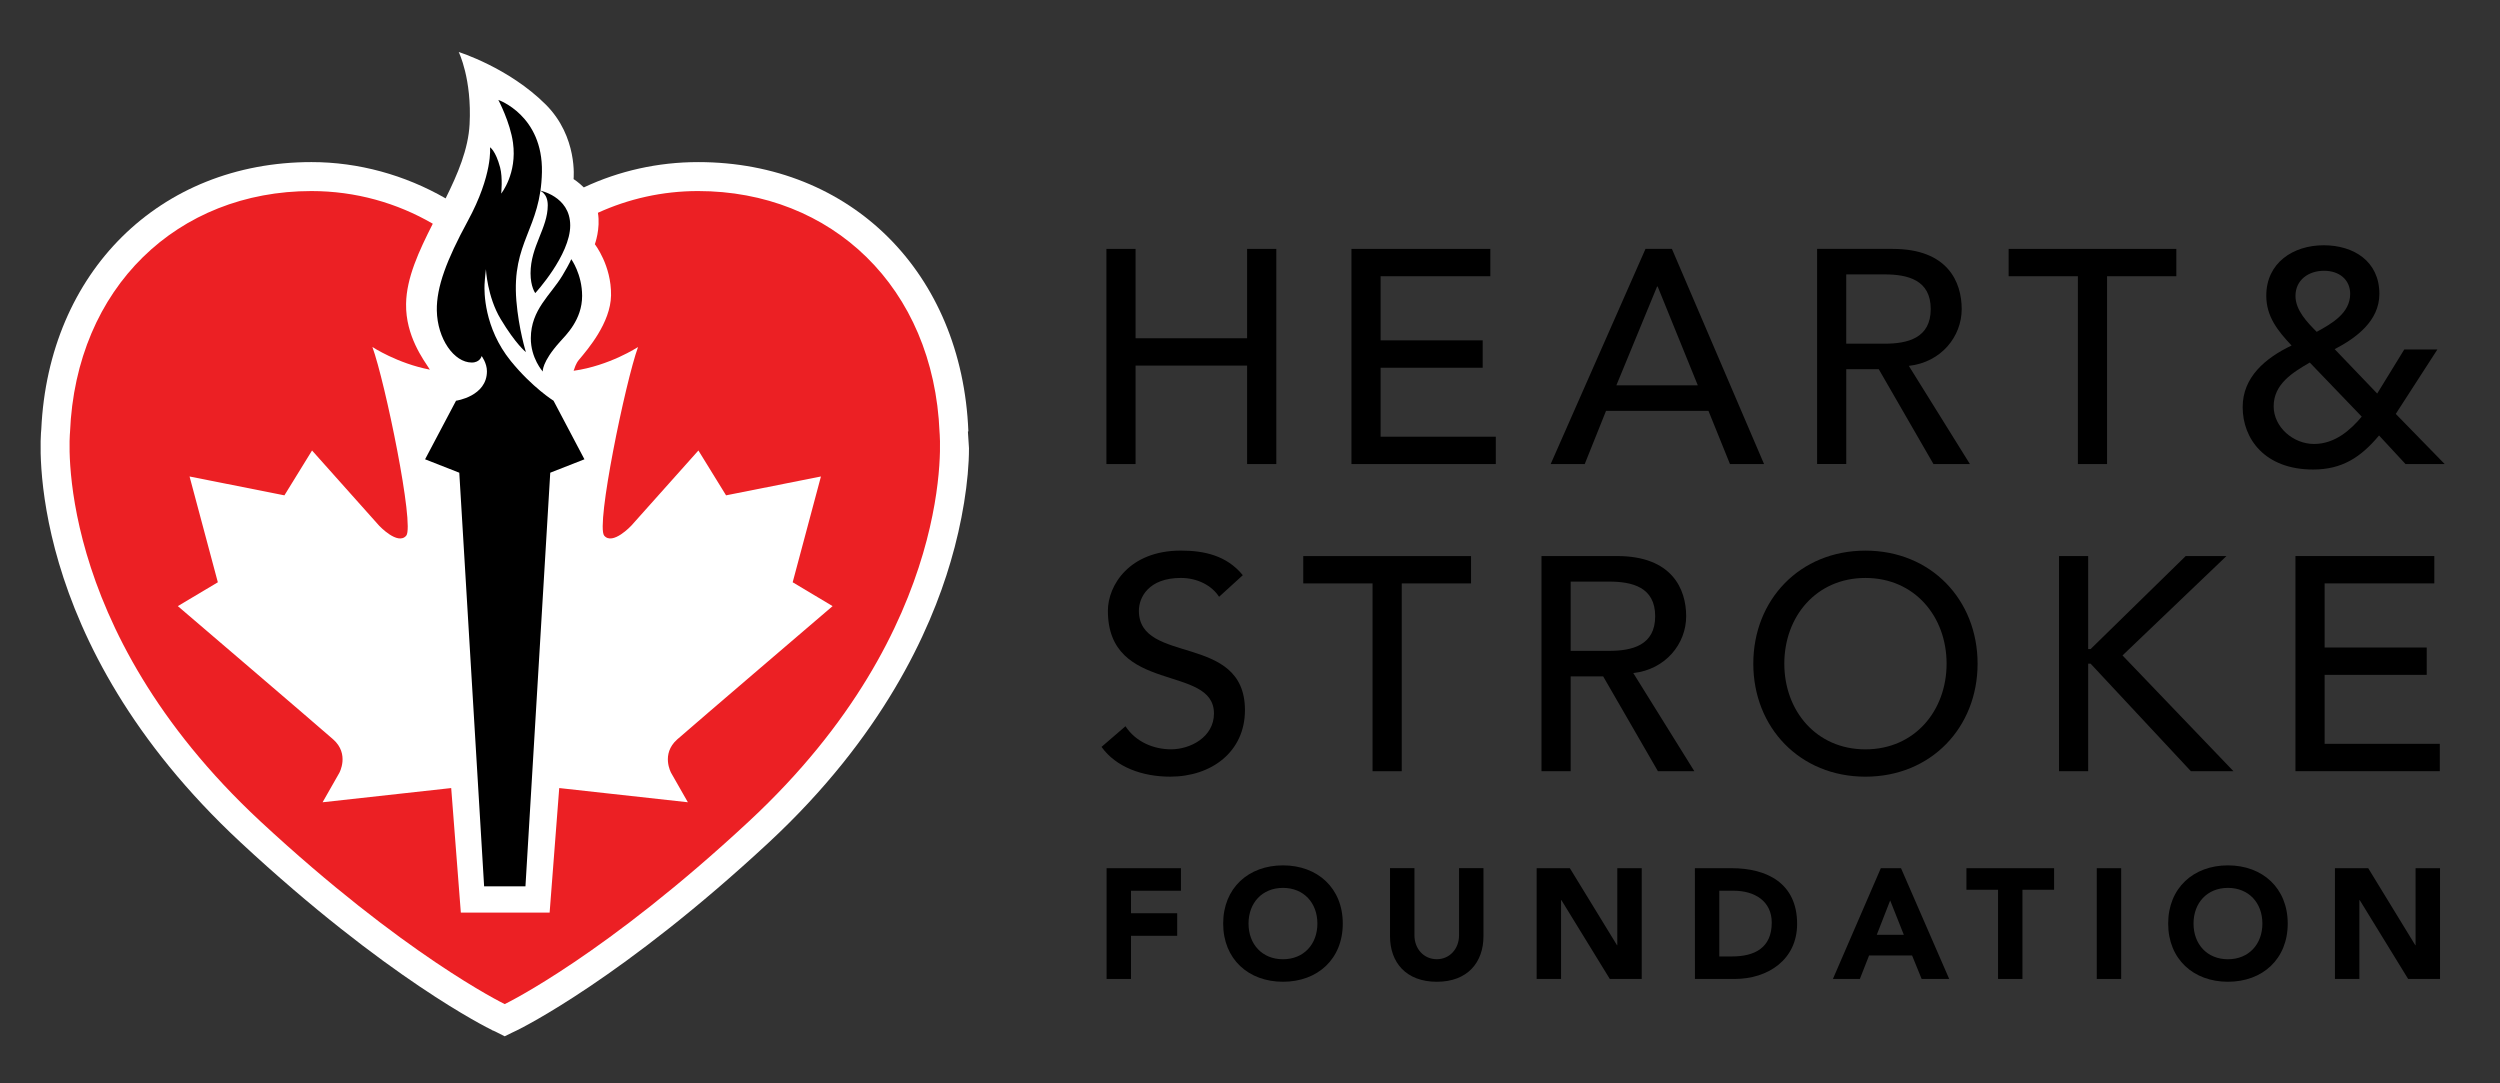 <?xml version="1.0" encoding="iso-8859-1"?>
<!-- Generator: Adobe Illustrator 13.0.0, SVG Export Plug-In . SVG Version: 6.00 Build 14948)  -->
<!DOCTYPE svg PUBLIC "-//W3C//DTD SVG 1.1//EN" "http://www.w3.org/Graphics/SVG/1.1/DTD/svg11.dtd">
<svg version="1.1" id="Layer_1" xmlns="http://www.w3.org/2000/svg" xmlns:xlink="http://www.w3.org/1999/xlink" x="0px" y="0px"
	 width="300px" height="130px" viewBox="0 0 300 130" style="enable-background:new 0 0 300 130;" xml:space="preserve">
<rect x="0" y="0" width="300" height="130" fill="#333333" stroke="none"/>
<polyline points="132.791,104.183 141.715,104.183 141.715,106.889 135.721,106.889 135.721,109.588 141.263,109.588 
	141.263,112.295 135.721,112.295 135.721,117.474 132.791,117.474 "/>
<path d="M153.959,103.844c4.146,0,7.174,2.726,7.174,6.984c0,4.264-3.027,6.983-7.174,6.983c-4.151,0-7.178-2.72-7.178-6.983
	C146.781,106.569,149.808,103.844,153.959,103.844 M153.959,115.11c2.493,0,4.128-1.803,4.128-4.282s-1.635-4.282-4.128-4.282
	c-2.502,0-4.136,1.803-4.136,4.282S151.457,115.11,153.959,115.11z"/>
<path d="M178.016,112.348c0,3.143-1.915,5.464-5.593,5.464c-3.704,0-5.621-2.326-5.621-5.464v-8.171h2.931v8.058
	c0,1.628,1.126,2.87,2.684,2.87c1.537,0,2.668-1.242,2.668-2.87v-8.058h2.93"/>
<polyline points="184.398,104.183 188.384,104.183 194.037,113.421 194.074,113.421 194.074,104.183 197.008,104.183 
	197.008,117.474 193.176,117.474 187.369,108.016 187.328,108.016 187.328,117.474 184.398,117.474 "/>
<path d="M203.387,104.183h4.395c4.287,0,7.872,1.821,7.872,6.683c0,4.303-3.514,6.608-7.476,6.608h-4.785 M206.316,114.774h1.522
	c2.721,0,4.771-1.031,4.771-4.058c0-2.606-2.083-3.828-4.565-3.828h-1.729V114.774z"/>
<path d="M225.7,104.183h2.422l5.781,13.291h-3.305l-1.147-2.815h-5.162l-1.105,2.815h-3.235 M226.821,108.052l-1.609,4.127h3.248
	L226.821,108.052z"/>
<polyline points="239.766,106.772 235.973,106.772 235.973,104.183 246.491,104.183 246.491,106.772 242.695,106.772 
	242.695,117.474 239.766,117.474 "/>
<rect x="251.611" y="104.183" width="2.929" height="13.291"/>
<path d="M267.353,103.844c4.15,0,7.174,2.726,7.174,6.984c0,4.264-3.023,6.983-7.174,6.983c-4.146,0-7.172-2.72-7.172-6.983
	C260.181,106.569,263.207,103.844,267.353,103.844 M267.353,115.11c2.5,0,4.134-1.803,4.134-4.282s-1.634-4.282-4.134-4.282
	c-2.498,0-4.129,1.803-4.129,4.282S264.854,115.11,267.353,115.11z"/>
<polyline points="280.194,104.183 284.186,104.183 289.832,113.421 289.869,113.421 289.869,104.183 292.803,104.183 
	292.803,117.474 288.976,117.474 283.17,108.016 283.125,108.016 283.125,117.474 280.194,117.474 "/>
<path style="fill:#FFFFFF;" d="M116.148,51.79l0.056-0.038c-0.761-19.024-14.093-32.3-32.431-32.3
	c-4.815,0-9.474,1.048-13.714,3.037c-0.642-0.63-1.23-1-1.23-1s0.541-5.065-3.337-8.943c-4.437-4.433-10.445-6.304-10.445-6.304
	s1.594,3.216,1.305,8.668c-0.155,2.99-1.421,5.963-2.876,8.896c-4.889-2.812-10.457-4.355-16.096-4.355
	c-18.222,0-31.553,13.189-32.426,32.063c-0.116,1.056-2.202,25.278,23.912,49.564c17.556,16.325,29.66,22.278,30.19,22.535
	c0,0-0.038,0-0.062,0c0.141,0.013,0.504,0.195,1.57,0.742c0.312-0.166,1.524-0.742,1.524-0.742
	c0.508-0.257,12.652-6.236,30.191-22.535c13.577-12.622,19.341-25.275,21.792-33.657c1.383-4.661,2.208-9.761,2.208-13.634"/>
<path style="fill:#EC2024;" d="M112.748,51.896c-0.711-17.477-12.996-28.969-28.983-28.969c-4.29,0-8.356,0.939-12.015,2.607
	c0.322,1.925-0.369,3.775-0.369,3.775s2,2.551,1.944,6.142c-0.054,3.282-2.786,6.46-3.841,7.714
	c-0.409,0.488-0.535,1.031-0.65,1.329c4.312-0.604,7.732-2.856,7.732-2.856c-1.513,4.17-5.083,21.44-4.061,22.641
	c1.014,1.202,3.251-1.2,3.251-1.2l8.053-9.02l3.318,5.382l11.386-2.263l-3.392,12.695l4.792,2.861c0,0-16.642,14.23-18.647,15.995
	c-1.99,1.763-0.729,4.022-0.729,4.022l2.007,3.521l-15.437-1.705l-1.152,14.945H55.3l-1.156-14.945l-15.433,1.705l2.004-3.521
	c0,0,1.261-2.26-0.73-4.022C37.982,86.965,21.34,72.734,21.34,72.734l4.801-2.861l-3.394-12.695l11.383,2.263l3.316-5.382
	l8.049,9.02c0,0,2.243,2.402,3.253,1.2c1.023-1.2-2.539-18.471-4.061-22.641c0,0,2.992,1.969,6.899,2.72
	c-0.772-1.202-2.914-4.039-2.857-7.888c0.045-3.138,1.55-6.354,3.206-9.623c-4.277-2.488-9.251-3.92-14.567-3.92
	c-15.987,0-28.264,11.492-28.968,28.969c0,0-2.308,23.254,22.82,46.638c17.261,16.029,29.058,21.813,29.333,21.951c0,0,0,0,0.013,0
	h0.017c0.281-0.138,12.097-5.922,29.319-21.951C115.051,75.149,112.748,51.896,112.748,51.896"/>
<path d="M64.681,22.837c0,0,1.05,0.257,1.05,1.795c0,2.757-2.065,4.916-2.065,8.166c0,1.613,0.565,2.375,0.565,2.375
	s4.195-4.563,4.195-8.12C68.426,23.502,64.681,22.837,64.681,22.837"/>
<path d="M68.549,31.097c0,0,1.306,1.799,1.306,4.409c0,2.866-1.934,4.694-2.679,5.53c-2.198,2.452-2.041,3.551-2.041,3.551
	s-1.453-1.607-1.436-4.015c0.016-3.433,2.377-5.152,3.8-7.525C68.426,31.5,68.549,31.097,68.549,31.097"/>
<path d="M59.8,11.99c0,0,1.427,2.689,1.76,5.142c0.511,3.718-1.417,6.097-1.417,6.097s0.202-1.896-0.133-3.149
	c-0.541-2.017-1.208-2.405-1.208-2.405s0.367,3.267-2.673,8.854c-2.544,4.688-3.76,7.928-3.71,10.735
	c0.06,3.396,2.071,6.24,4.194,6.24c1.008,0,1.184-0.782,1.184-0.782s0.635,0.847,0.635,1.827c0,3.018-3.708,3.537-3.708,3.537
	l-3.714,7.029l4.104,1.609l2.98,49.634h4.961l2.975-49.634l4.102-1.609l-3.708-7.029c0,0-2.54-1.586-5.116-4.75
	c-3.274-4.027-3.197-8.434-3.164-9.177c0.034-0.739,0.167-1.859,0.167-1.859s0.153,3.293,1.768,5.984
	c1.82,3.029,3.031,3.972,3.031,3.972s-0.863-2.735-1.147-6.174c-0.576-7.125,2.932-8.564,3.069-15.437
	C65.161,13.836,59.8,11.99,59.8,11.99"/>
<path d="M135.057,87.149c1.243,1.896,3.392,2.769,5.478,2.769c2.297,0,5.141-1.46,5.141-4.303
	c-0.004-5.941-12.73-2.262-12.73-12.323c0-3.031,2.554-7.221,8.753-7.221c2.805,0,5.507,0.587,7.438,2.952l-2.846,2.593
	c-0.869-1.35-2.587-2.263-4.592-2.263c-3.867,0-5.033,2.336-5.033,3.938c0,6.529,12.728,2.623,12.728,11.927
	c0,4.995-4.011,7.982-8.974,7.982c-3.313,0-6.492-1.128-8.238-3.573"/>
<polyline points="164.707,70.009 156.391,70.009 156.391,66.729 176.525,66.729 176.525,70.009 168.21,70.009 168.21,92.546 
	164.707,92.546 "/>
<path d="M184.979,66.726h9.077c6.604,0,8.285,3.978,8.285,7.221c0.003,3.285-2.446,6.383-6.346,6.821l7.325,11.774h-4.371
	l-6.567-11.372h-3.903v11.372h-3.5 M188.479,78.104h4.6c2.766,0,5.543-0.653,5.543-4.157c0-3.502-2.771-4.156-5.543-4.156h-4.6
	V78.104z"/>
<path d="M210.396,79.64c0-7.66,5.583-13.565,13.457-13.565c7.872,0,13.458,5.905,13.458,13.565c0,7.656-5.586,13.562-13.458,13.562
	C215.979,93.201,210.396,87.294,210.396,79.64 M233.591,79.64c0-5.653-3.833-10.286-9.738-10.286c-5.907,0-9.735,4.633-9.735,10.286
	c0,5.65,3.828,10.282,9.735,10.282C229.758,89.922,233.591,85.29,233.591,79.64z"/>
<polyline points="247.083,66.726 250.58,66.726 250.58,77.887 250.873,77.887 262.285,66.726 267.175,66.726 254.701,78.652 
	268.014,92.542 262.906,92.542 250.873,79.64 250.58,79.64 250.58,92.546 247.083,92.546 "/>
<polyline points="275.454,66.726 292.118,66.726 292.118,70.007 278.954,70.007 278.954,77.701 291.206,77.701 291.206,80.982 
	278.954,80.982 278.954,89.259 292.776,89.259 292.776,92.542 275.454,92.542 "/>
<polyline points="132.769,29.868 136.269,29.868 136.269,40.59 149.652,40.59 149.652,29.868 153.157,29.868 153.157,55.686 
	149.652,55.686 149.652,43.87 136.269,43.87 136.269,55.686 132.769,55.686 "/>
<polyline points="162.174,29.868 178.839,29.868 178.839,33.148 165.672,33.148 165.672,40.843 177.923,40.843 177.923,44.128 
	165.672,44.128 165.672,52.404 179.496,52.404 179.496,55.686 162.174,55.686 "/>
<path d="M197.459,29.868h3.172l11.055,25.818h-4.09l-2.58-6.383h-12.293l-2.555,6.383h-4.086 M203.736,46.24l-4.814-11.853h-0.073
	l-4.884,11.853H203.736z"/>
<path d="M218.051,29.868h9.082c6.599,0,8.271,3.976,8.271,7.22c0,3.282-2.439,6.38-6.344,6.817l7.33,11.781h-4.375l-6.563-11.38
	h-3.901v11.375h-3.498 M221.548,41.243h4.597c2.771,0,5.543-0.657,5.543-4.159s-2.772-4.156-5.543-4.156h-4.597V41.243z"/>
<polyline points="249.346,33.148 241.035,33.148 241.035,29.868 261.161,29.868 261.161,33.148 252.846,33.148 252.846,55.686 
	249.346,55.686 "/>
<path d="M293.363,55.686h-4.7l-3.177-3.43c-2.189,2.626-4.446,4.087-7.909,4.087c-5.834,0-8.456-3.72-8.456-7.478
	c-0.011-3.609,2.728-5.906,5.868-7.403c-1.645-1.75-3.035-3.464-3.035-5.981c0-3.938,3.215-6.05,6.895-6.05
	c3.603,0,6.677,1.931,6.677,5.834c0,3.244-2.778,5.288-5.363,6.634l5.102,5.326l3.246-5.287h3.976l-4.993,7.73 M277.173,43.505
	c-2.078,1.205-4.333,2.591-4.333,5.25c0,2.516,2.366,4.521,4.84,4.521c2.515,0,4.383-1.676,5.729-3.28L277.173,43.505z
	 M278.888,32.493c-1.858,0-3.431,1.094-3.431,3.026c0,1.711,1.42,3.171,2.548,4.302c1.79-0.982,4.016-2.226,4.016-4.557
	C282.021,33.552,280.704,32.493,278.888,32.493z"/>
</svg>

